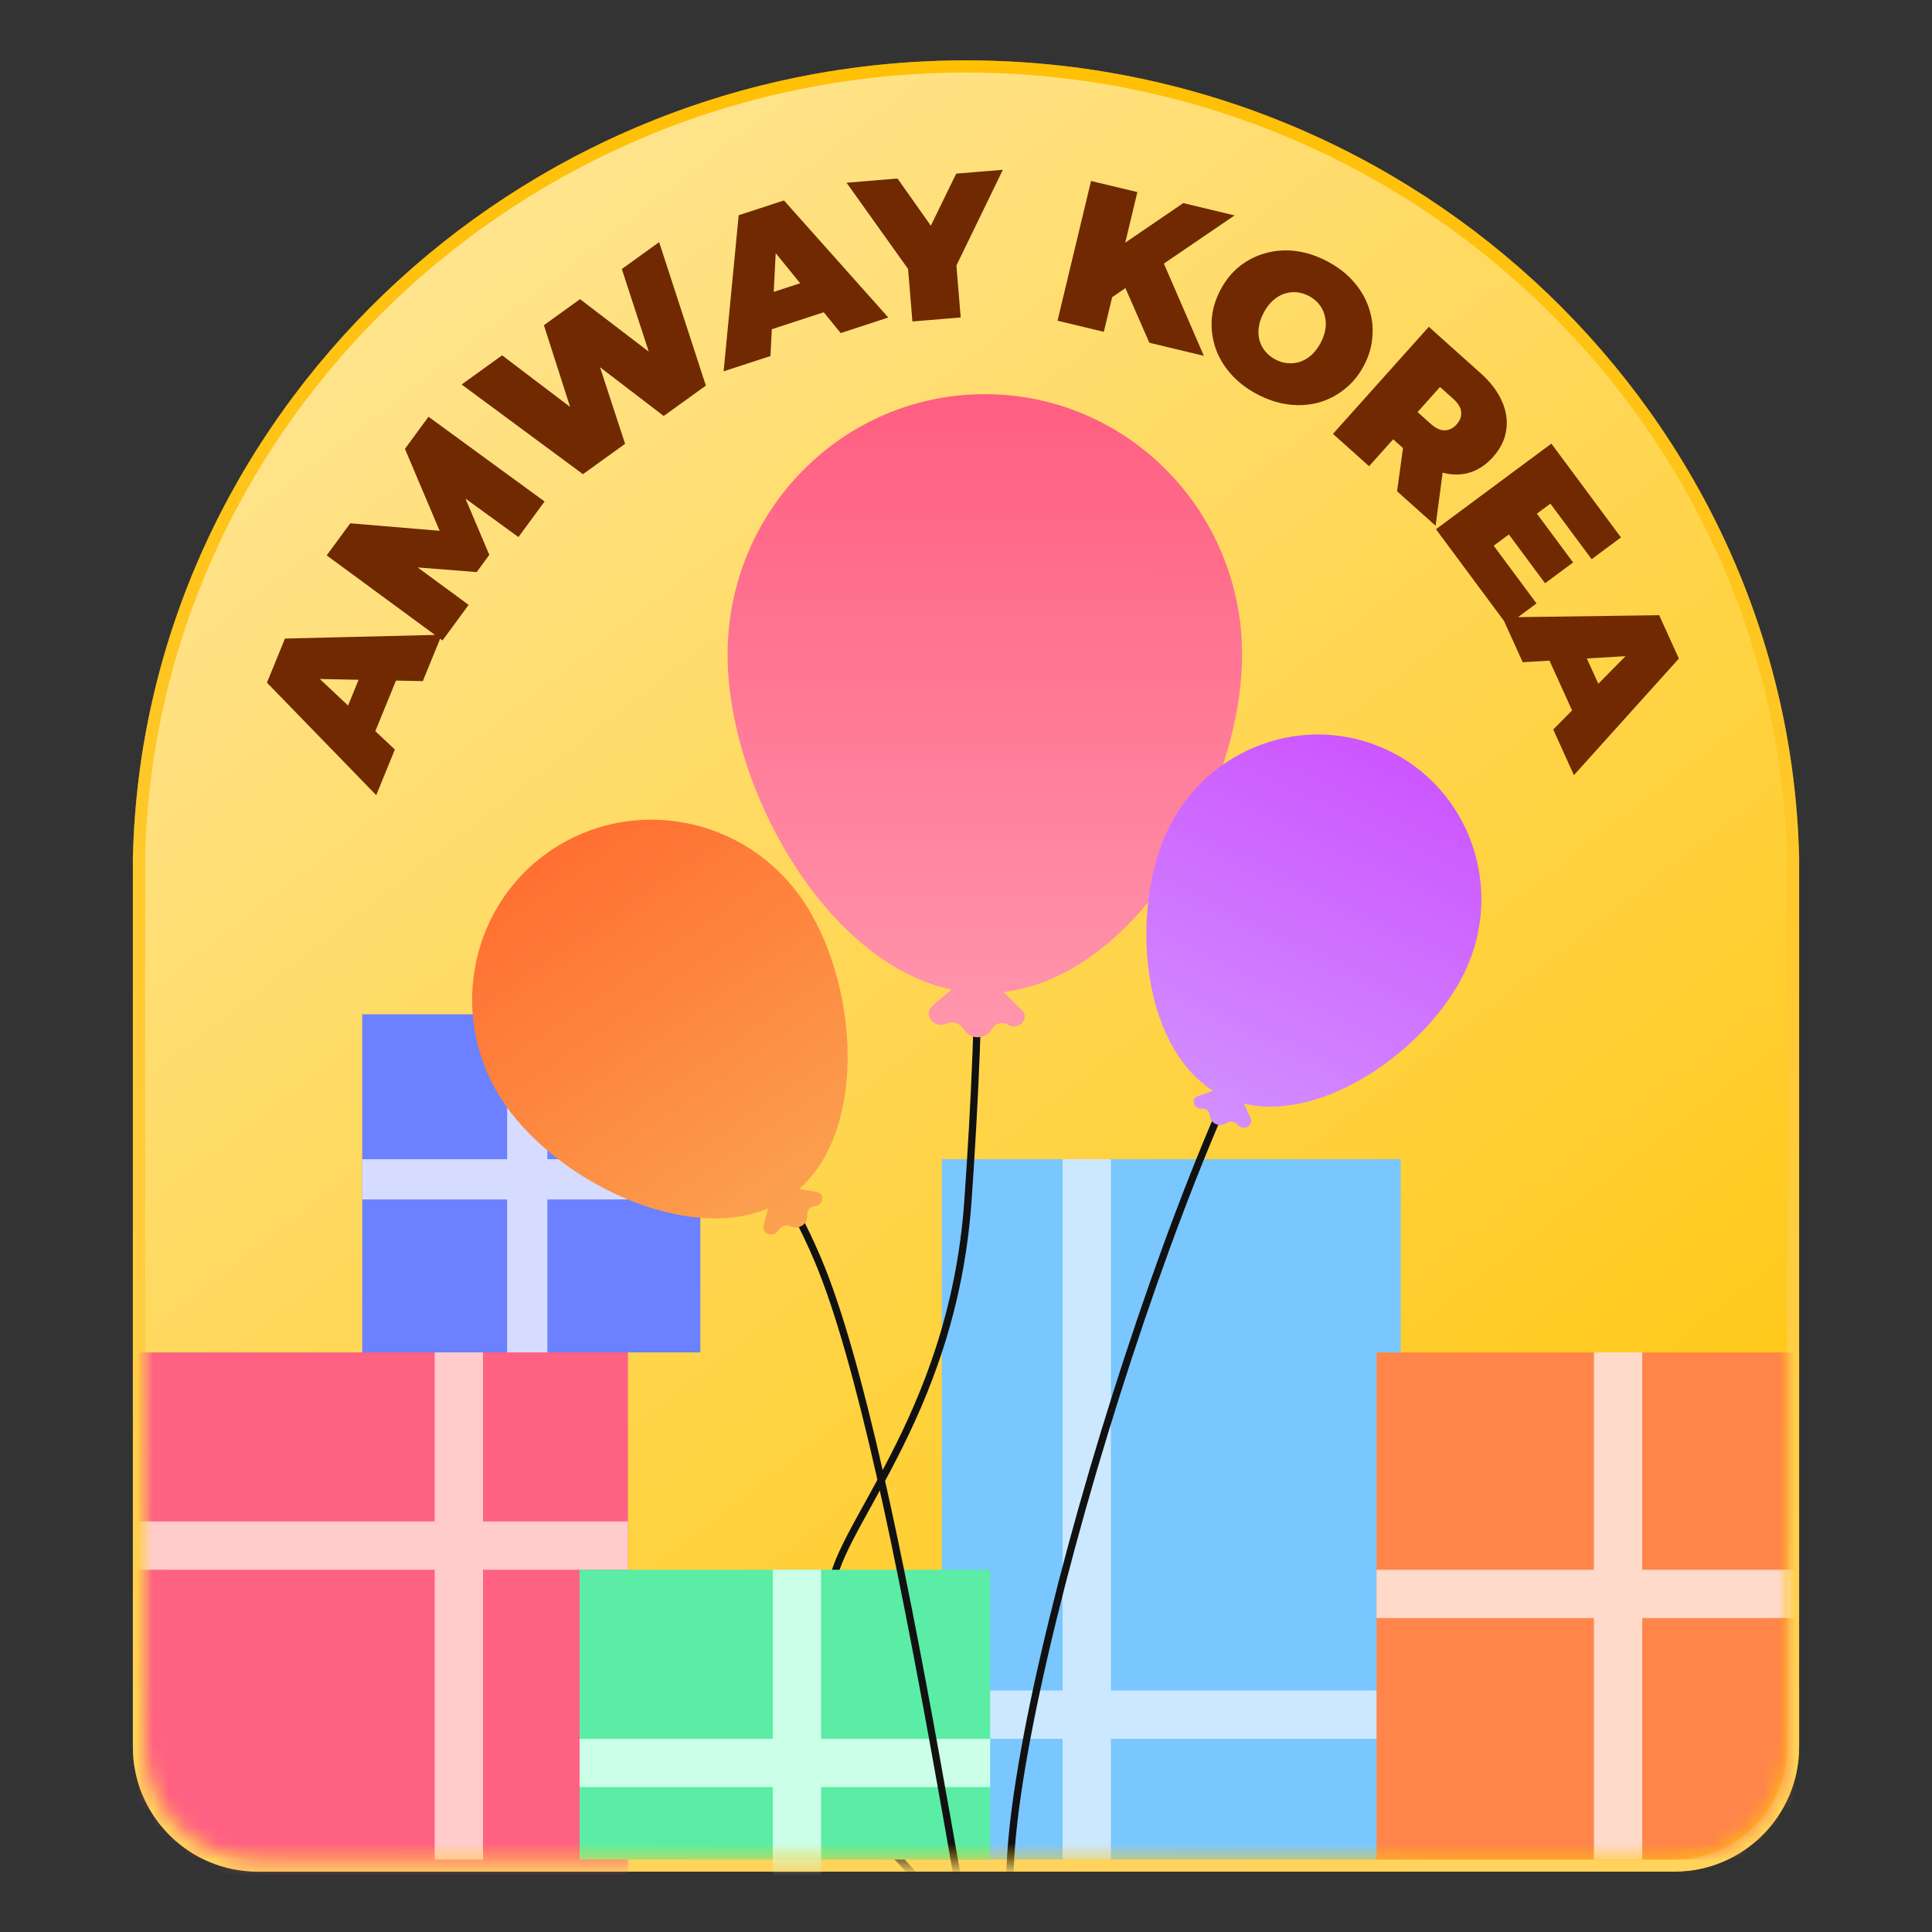 <svg width="120" height="120" viewBox="0 0 120 120" fill="none" xmlns="http://www.w3.org/2000/svg">
<rect x="0" y="0" width="120" height="120" fill="#333333" stroke="none"/>
<path d="M103.997 115.875C108.07 115.875 111.372 112.573 111.372 108.5V53.372C111.372 53.369 111.373 53.366 111.373 53.363C111.373 53.359 111.374 53.356 111.374 53.353C111.374 53.348 111.375 53.344 111.375 53.341V53.306C111.375 53.296 111.374 53.284 111.374 53.273C111.374 53.263 111.373 53.251 111.373 53.24C111.373 53.235 111.372 53.23 111.372 53.225C111.372 53.222 111.372 53.218 111.372 53.214C111.372 53.212 111.371 53.209 111.371 53.206C111.371 53.203 111.371 53.199 111.37 53.193C111.37 53.191 111.369 53.188 111.368 53.185C110.694 26.226 87.941 4.125 60 4.125C32.059 4.125 9.306 26.226 8.632 53.185C8.631 53.188 8.63 53.191 8.63 53.193C8.629 53.199 8.629 53.203 8.629 53.206C8.629 53.209 8.628 53.212 8.628 53.214C8.628 53.218 8.628 53.222 8.628 53.225C8.628 53.23 8.627 53.235 8.627 53.24C8.627 53.251 8.626 53.263 8.626 53.273C8.626 53.284 8.625 53.296 8.625 53.306V53.341C8.625 53.344 8.626 53.348 8.626 53.353C8.626 53.356 8.627 53.359 8.627 53.363C8.627 53.366 8.628 53.369 8.628 53.372V108.5C8.628 112.573 11.93 115.875 16.003 115.875H103.997Z" fill="url(#paint0_linear_2729_13254)"/>
<path d="M103.997 115.875C108.07 115.875 111.372 112.573 111.372 108.5V53.372C111.372 53.369 111.373 53.366 111.373 53.363C111.373 53.359 111.374 53.356 111.374 53.353C111.374 53.348 111.375 53.344 111.375 53.341V53.306C111.375 53.296 111.374 53.284 111.374 53.273C111.374 53.263 111.373 53.251 111.373 53.24C111.373 53.235 111.372 53.23 111.372 53.225C111.372 53.222 111.372 53.218 111.372 53.214C111.372 53.212 111.371 53.209 111.371 53.206C111.371 53.203 111.371 53.199 111.37 53.193C111.37 53.191 111.369 53.188 111.368 53.185C110.694 26.226 87.941 4.125 60 4.125C32.059 4.125 9.306 26.226 8.632 53.185C8.631 53.188 8.63 53.191 8.63 53.193C8.629 53.199 8.629 53.203 8.629 53.206C8.629 53.209 8.628 53.212 8.628 53.214C8.628 53.218 8.628 53.222 8.628 53.225C8.628 53.23 8.627 53.235 8.627 53.24C8.627 53.251 8.626 53.263 8.626 53.273C8.626 53.284 8.625 53.296 8.625 53.306V53.341C8.625 53.344 8.626 53.348 8.626 53.353C8.626 53.356 8.627 53.359 8.627 53.363C8.627 53.366 8.628 53.369 8.628 53.372V108.5C8.628 112.573 11.93 115.875 16.003 115.875H103.997Z" stroke="#FFB80C" stroke-width="0.75"/>
<path d="M103.997 115.875C108.07 115.875 111.372 112.573 111.372 108.5V53.372C111.372 53.369 111.373 53.366 111.373 53.363C111.373 53.359 111.374 53.356 111.374 53.353C111.374 53.348 111.375 53.344 111.375 53.341V53.306C111.375 53.296 111.374 53.284 111.374 53.273C111.374 53.263 111.373 53.251 111.373 53.24C111.373 53.235 111.372 53.23 111.372 53.225C111.372 53.222 111.372 53.218 111.372 53.214C111.372 53.212 111.371 53.209 111.371 53.206C111.371 53.203 111.371 53.199 111.37 53.193C111.37 53.191 111.369 53.188 111.368 53.185C110.694 26.226 87.941 4.125 60 4.125C32.059 4.125 9.306 26.226 8.632 53.185C8.631 53.188 8.63 53.191 8.63 53.193C8.629 53.199 8.629 53.203 8.629 53.206C8.629 53.209 8.628 53.212 8.628 53.214C8.628 53.218 8.628 53.222 8.628 53.225C8.628 53.23 8.627 53.235 8.627 53.24C8.627 53.251 8.626 53.263 8.626 53.273C8.626 53.284 8.625 53.296 8.625 53.306V53.341C8.625 53.344 8.626 53.348 8.626 53.353C8.626 53.356 8.627 53.359 8.627 53.363C8.627 53.366 8.628 53.369 8.628 53.372V108.5C8.628 112.573 11.93 115.875 16.003 115.875H103.997Z" stroke="url(#paint1_linear_2729_13254)" stroke-opacity="0.6" stroke-width="0.75"/>
<mask id="mask0_2729_13254" style="mask-type:alpha" maskUnits="userSpaceOnUse" x="9" y="4" width="103" height="112">
<path d="M103.997 115.5C107.863 115.5 110.997 112.366 110.997 108.5V53.283C110.997 53.129 111.004 53.436 110.997 53.283C110.376 26.493 87.775 4.5 60 4.5C32.226 4.5 9.624 26.493 9.004 53.283C8.996 53.436 9.004 53.129 9.004 53.283L9.004 108.5C9.004 112.366 12.137 115.5 16.003 115.5H103.997Z" fill="url(#paint2_linear_2729_13254)"/>
</mask>
<g mask="url(#mask0_2729_13254)">
<rect x="7.5" y="84" width="31.5" height="33" fill="#FF6182"/>
<rect width="3" height="31.5" transform="matrix(1 0 0 -1 27 115.5)" fill="#FFCBCC"/>
<rect width="3" height="31.5" transform="matrix(-4.37114e-08 -1 -1 4.37114e-08 39 97.5)" fill="#FFCBCC"/>
<rect x="58.5" y="72" width="28.5" height="43.5" fill="#79C7FE"/>
<rect x="90" y="105" width="3" height="31.5" transform="rotate(90 90 105)" fill="#CBE8FF"/>
<path d="M69 115.5H66L66 72H69L69 115.5Z" fill="#CBE8FF"/>
<rect x="85.5" y="84" width="28.5" height="31.5" fill="#FF854A"/>
<rect width="3" height="31.5" transform="matrix(1 0 0 -1 99 115.5)" fill="#FFDACB"/>
<rect width="3" height="31.5" transform="matrix(-4.37114e-08 -1 -1 4.37114e-08 117 100.5)" fill="#FFDACB"/>
<rect x="22.5" y="63" width="21" height="21" fill="#6B81FF"/>
<rect x="31.5" y="61.5" width="2.5" height="22.5" fill="#D6DCFF"/>
<rect x="43.75" y="72" width="2.5" height="21.25" transform="rotate(90 43.75 72)" fill="#D6DCFF"/>
<path d="M23.368 49.388L16.581 42.401L17.7 39.663L27.437 39.426L26.261 42.306L18.231 42.139L18.674 41.053L24.525 46.555L23.368 49.388ZM22.805 46.652L21.088 45.124L22.641 41.323L24.937 41.435L22.805 46.652ZM27.484 39.78L20.291 34.496L21.755 32.503L28.565 33.075L27.795 34.123L25.152 27.879L26.616 25.885L33.824 31.148L32.201 33.357L28.323 30.54L28.579 30.191L30.392 34.464L29.607 35.533L24.926 35.164L25.243 34.732L29.107 37.57L27.484 39.78ZM36.209 29.452L28.673 23.882L31.187 22.07L37.465 26.834L36.203 27.744L33.783 20.199L36.027 18.581L42.285 23.36L41.075 24.232L38.623 16.71L40.94 15.04L43.842 23.951L41.225 25.837L36.107 21.919L36.81 21.412L38.825 27.566L36.209 29.452ZM44.946 23.064L45.881 13.369L48.693 12.45L55.174 19.721L52.217 20.688L47.149 14.457L48.264 14.092L47.854 22.114L44.946 23.064ZM46.668 20.865L46.722 18.567L50.624 17.291L52.025 19.114L46.668 20.865ZM56.672 19.966L56.349 16.065L57.184 17.8L52.581 11.35L55.745 11.087L58.861 15.499L57.019 15.652L59.392 10.785L62.289 10.545L58.836 17.663L59.348 15.817L59.671 19.718L56.672 19.966ZM68.747 18.688L69.356 15.438L73.495 12.615L76.682 13.38L72.042 16.541L70.019 17.813L68.747 18.688ZM65.685 19.919L67.767 11.241L70.644 11.931L68.561 20.61L65.685 19.919ZM71.388 21.288L69.643 17.303L72.022 15.75L74.772 22.1L71.388 21.288ZM78.075 24.481C77.436 24.142 76.896 23.727 76.456 23.233C76.022 22.744 75.704 22.21 75.501 21.631C75.302 21.044 75.223 20.44 75.264 19.817C75.313 19.199 75.495 18.593 75.809 17.999C76.128 17.398 76.527 16.908 77.008 16.528C77.5 16.144 78.042 15.873 78.635 15.716C79.232 15.552 79.855 15.511 80.503 15.595C81.159 15.683 81.806 15.896 82.445 16.234C83.09 16.576 83.63 16.992 84.063 17.482C84.497 17.971 84.813 18.509 85.012 19.095C85.215 19.674 85.292 20.273 85.243 20.892C85.206 21.507 85.028 22.115 84.71 22.716C84.395 23.309 83.992 23.797 83.5 24.181C83.016 24.569 82.475 24.845 81.878 25.01C81.285 25.167 80.664 25.204 80.016 25.12C79.367 25.036 78.72 24.823 78.075 24.481ZM79.215 22.329C79.463 22.46 79.716 22.537 79.974 22.558C80.239 22.583 80.495 22.555 80.74 22.474C80.997 22.388 81.234 22.249 81.451 22.057C81.673 21.857 81.865 21.603 82.028 21.295C82.191 20.987 82.292 20.689 82.329 20.401C82.37 20.105 82.352 19.831 82.274 19.578C82.208 19.322 82.09 19.091 81.92 18.885C81.757 18.684 81.552 18.517 81.304 18.386C81.056 18.255 80.8 18.176 80.534 18.151C80.276 18.13 80.019 18.162 79.762 18.247C79.516 18.328 79.283 18.469 79.062 18.669C78.844 18.862 78.654 19.112 78.491 19.42C78.328 19.728 78.225 20.03 78.184 20.326C78.147 20.614 78.161 20.886 78.228 21.142C78.305 21.395 78.425 21.622 78.588 21.824C78.758 22.029 78.967 22.198 79.215 22.329ZM82.794 26.949L88.747 20.299L91.948 23.165C92.569 23.721 93.014 24.301 93.282 24.907C93.556 25.517 93.647 26.123 93.554 26.724C93.466 27.319 93.193 27.873 92.734 28.386C92.274 28.899 91.754 29.232 91.172 29.384C90.597 29.53 89.993 29.498 89.361 29.286C88.736 29.079 88.113 28.699 87.492 28.143L85.535 26.391L87.358 26.363L85.036 28.956L82.794 26.949ZM86.774 30.512L87.309 26.627L89.684 28.753L89.168 32.655L86.774 30.512ZM87.137 26.61L87.049 24.7L88.864 26.325C89.174 26.602 89.464 26.737 89.734 26.728C90.011 26.725 90.257 26.603 90.473 26.362C90.688 26.121 90.782 25.863 90.755 25.588C90.734 25.318 90.569 25.044 90.258 24.767L88.444 23.142L90.351 23.019L87.137 26.61ZM95.337 31.741L97.708 34.935L95.967 36.227L93.597 33.032L95.337 31.741ZM92.776 33.895L95.435 37.479L93.613 38.831L89.191 32.872L96.359 27.554L100.681 33.38L98.859 34.732L96.299 31.282L92.776 33.895ZM93.316 38.345L103.055 38.212L104.277 40.906L97.759 48.145L96.475 45.312L102.113 39.592L102.597 40.66L94.579 41.132L93.316 38.345ZM95.69 39.816L97.98 39.617L99.676 43.356L98.018 44.948L95.69 39.816Z" fill="#702900"/>
<path d="M59.462 44.301C61.246 49.561 60.97 62.434 60.122 74.563C59.159 88.337 51.55 95.219 51.633 99.002" stroke="#111111" stroke-width="0.45"/>
<path d="M61.178 24.482C70.003 24.486 77.152 31.733 77.148 40.668C77.143 49.203 70.609 60.619 62.331 61.618L63.465 62.728C64.005 63.257 63.266 64.05 62.606 63.649C62.298 63.461 61.88 63.538 61.677 63.821L61.522 64.037C61.153 64.549 60.33 64.557 59.948 64.052L59.757 63.802C59.543 63.519 59.132 63.422 58.794 63.576C58.009 63.932 57.296 62.994 57.938 62.45L59.098 61.468C51.248 59.789 45.188 48.879 45.192 40.651C45.197 31.717 52.354 24.477 61.178 24.482Z" fill="url(#paint3_linear_2729_13254)"/>
<path d="M82.792 57.015C75.54 63.309 62.813 103.682 62.73 116.627C62.656 128.316 55.378 111.683 53.878 115.007" stroke="#111111" stroke-width="0.45"/>
<path d="M86.185 46.592C81.08 44.179 74.962 46.413 72.519 51.581C70.185 56.519 70.839 64.91 75.353 67.753L74.394 68.085C73.936 68.243 74.147 68.904 74.638 68.852C74.868 68.828 75.088 68.987 75.129 69.206L75.159 69.373C75.232 69.771 75.706 70 76.065 69.813L76.243 69.721C76.445 69.615 76.709 69.672 76.863 69.853C77.219 70.275 77.888 69.927 77.666 69.437L77.264 68.551C82.263 69.729 88.754 65.078 91.004 60.319C93.447 55.151 91.289 49.005 86.185 46.592Z" fill="url(#paint4_linear_2729_13254)"/>
<rect x="36" y="97.5" width="25.5" height="18" fill="#5BEDA5"/>
<rect width="3" height="31.5" transform="matrix(1 0 0 -1 48 129)" fill="#CBFFE8"/>
<rect width="3" height="25.5" transform="matrix(-4.37114e-08 -1 -1 4.37114e-08 61.5 111)" fill="#CBFFE8"/>
<path d="M41.895 60.486C41.492 64.962 47.268 69.896 50.804 78.259C56.052 90.671 61.05 129.424 62.453 131.45" stroke="#111111" stroke-width="0.45"/>
<path d="M34.122 52.886C39.215 49.36 46.238 50.682 49.809 55.838C53.22 60.765 54.015 69.964 49.639 73.851L50.737 74.038C51.26 74.127 51.15 74.88 50.609 74.913C50.357 74.928 50.147 75.139 50.142 75.383L50.139 75.57C50.131 76.013 49.66 76.346 49.237 76.208L49.027 76.14C48.79 76.063 48.514 76.171 48.381 76.395C48.071 76.915 47.284 76.659 47.437 76.088L47.714 75.058C42.513 77.228 34.654 73.357 31.366 68.608C27.795 63.452 29.029 56.413 34.122 52.886Z" fill="url(#paint5_linear_2729_13254)"/>
</g>
<defs>
<linearGradient id="paint0_linear_2729_13254" x1="9" y1="4.5" x2="100.944" y2="123.284" gradientUnits="userSpaceOnUse">
<stop stop-color="#FFE9A3"/>
<stop offset="1" stop-color="#FFC300"/>
</linearGradient>
<linearGradient id="paint1_linear_2729_13254" x1="60" y1="115.5" x2="60" y2="4.5" gradientUnits="userSpaceOnUse">
<stop stop-color="#FFE591"/>
<stop offset="1" stop-color="#FFC400"/>
</linearGradient>
<linearGradient id="paint2_linear_2729_13254" x1="9" y1="4.5" x2="100.944" y2="123.284" gradientUnits="userSpaceOnUse">
<stop stop-color="#FFDD6B"/>
<stop offset="1" stop-color="#FFC300"/>
</linearGradient>
<linearGradient id="paint3_linear_2729_13254" x1="61.178" y1="24.482" x2="61.158" y2="64.426" gradientUnits="userSpaceOnUse">
<stop stop-color="#FF5E81"/>
<stop offset="1" stop-color="#FF96AD"/>
</linearGradient>
<linearGradient id="paint4_linear_2729_13254" x1="86.185" y1="46.592" x2="75.263" y2="69.698" gradientUnits="userSpaceOnUse">
<stop stop-color="#CC55FF"/>
<stop offset="1" stop-color="#D28FFF"/>
</linearGradient>
<linearGradient id="paint5_linear_2729_13254" x1="50.085" y1="75.94" x2="34.122" y2="52.886" gradientUnits="userSpaceOnUse">
<stop stop-color="#FBA351"/>
<stop offset="1" stop-color="#FF6F31"/>
</linearGradient>
</defs>
</svg>
